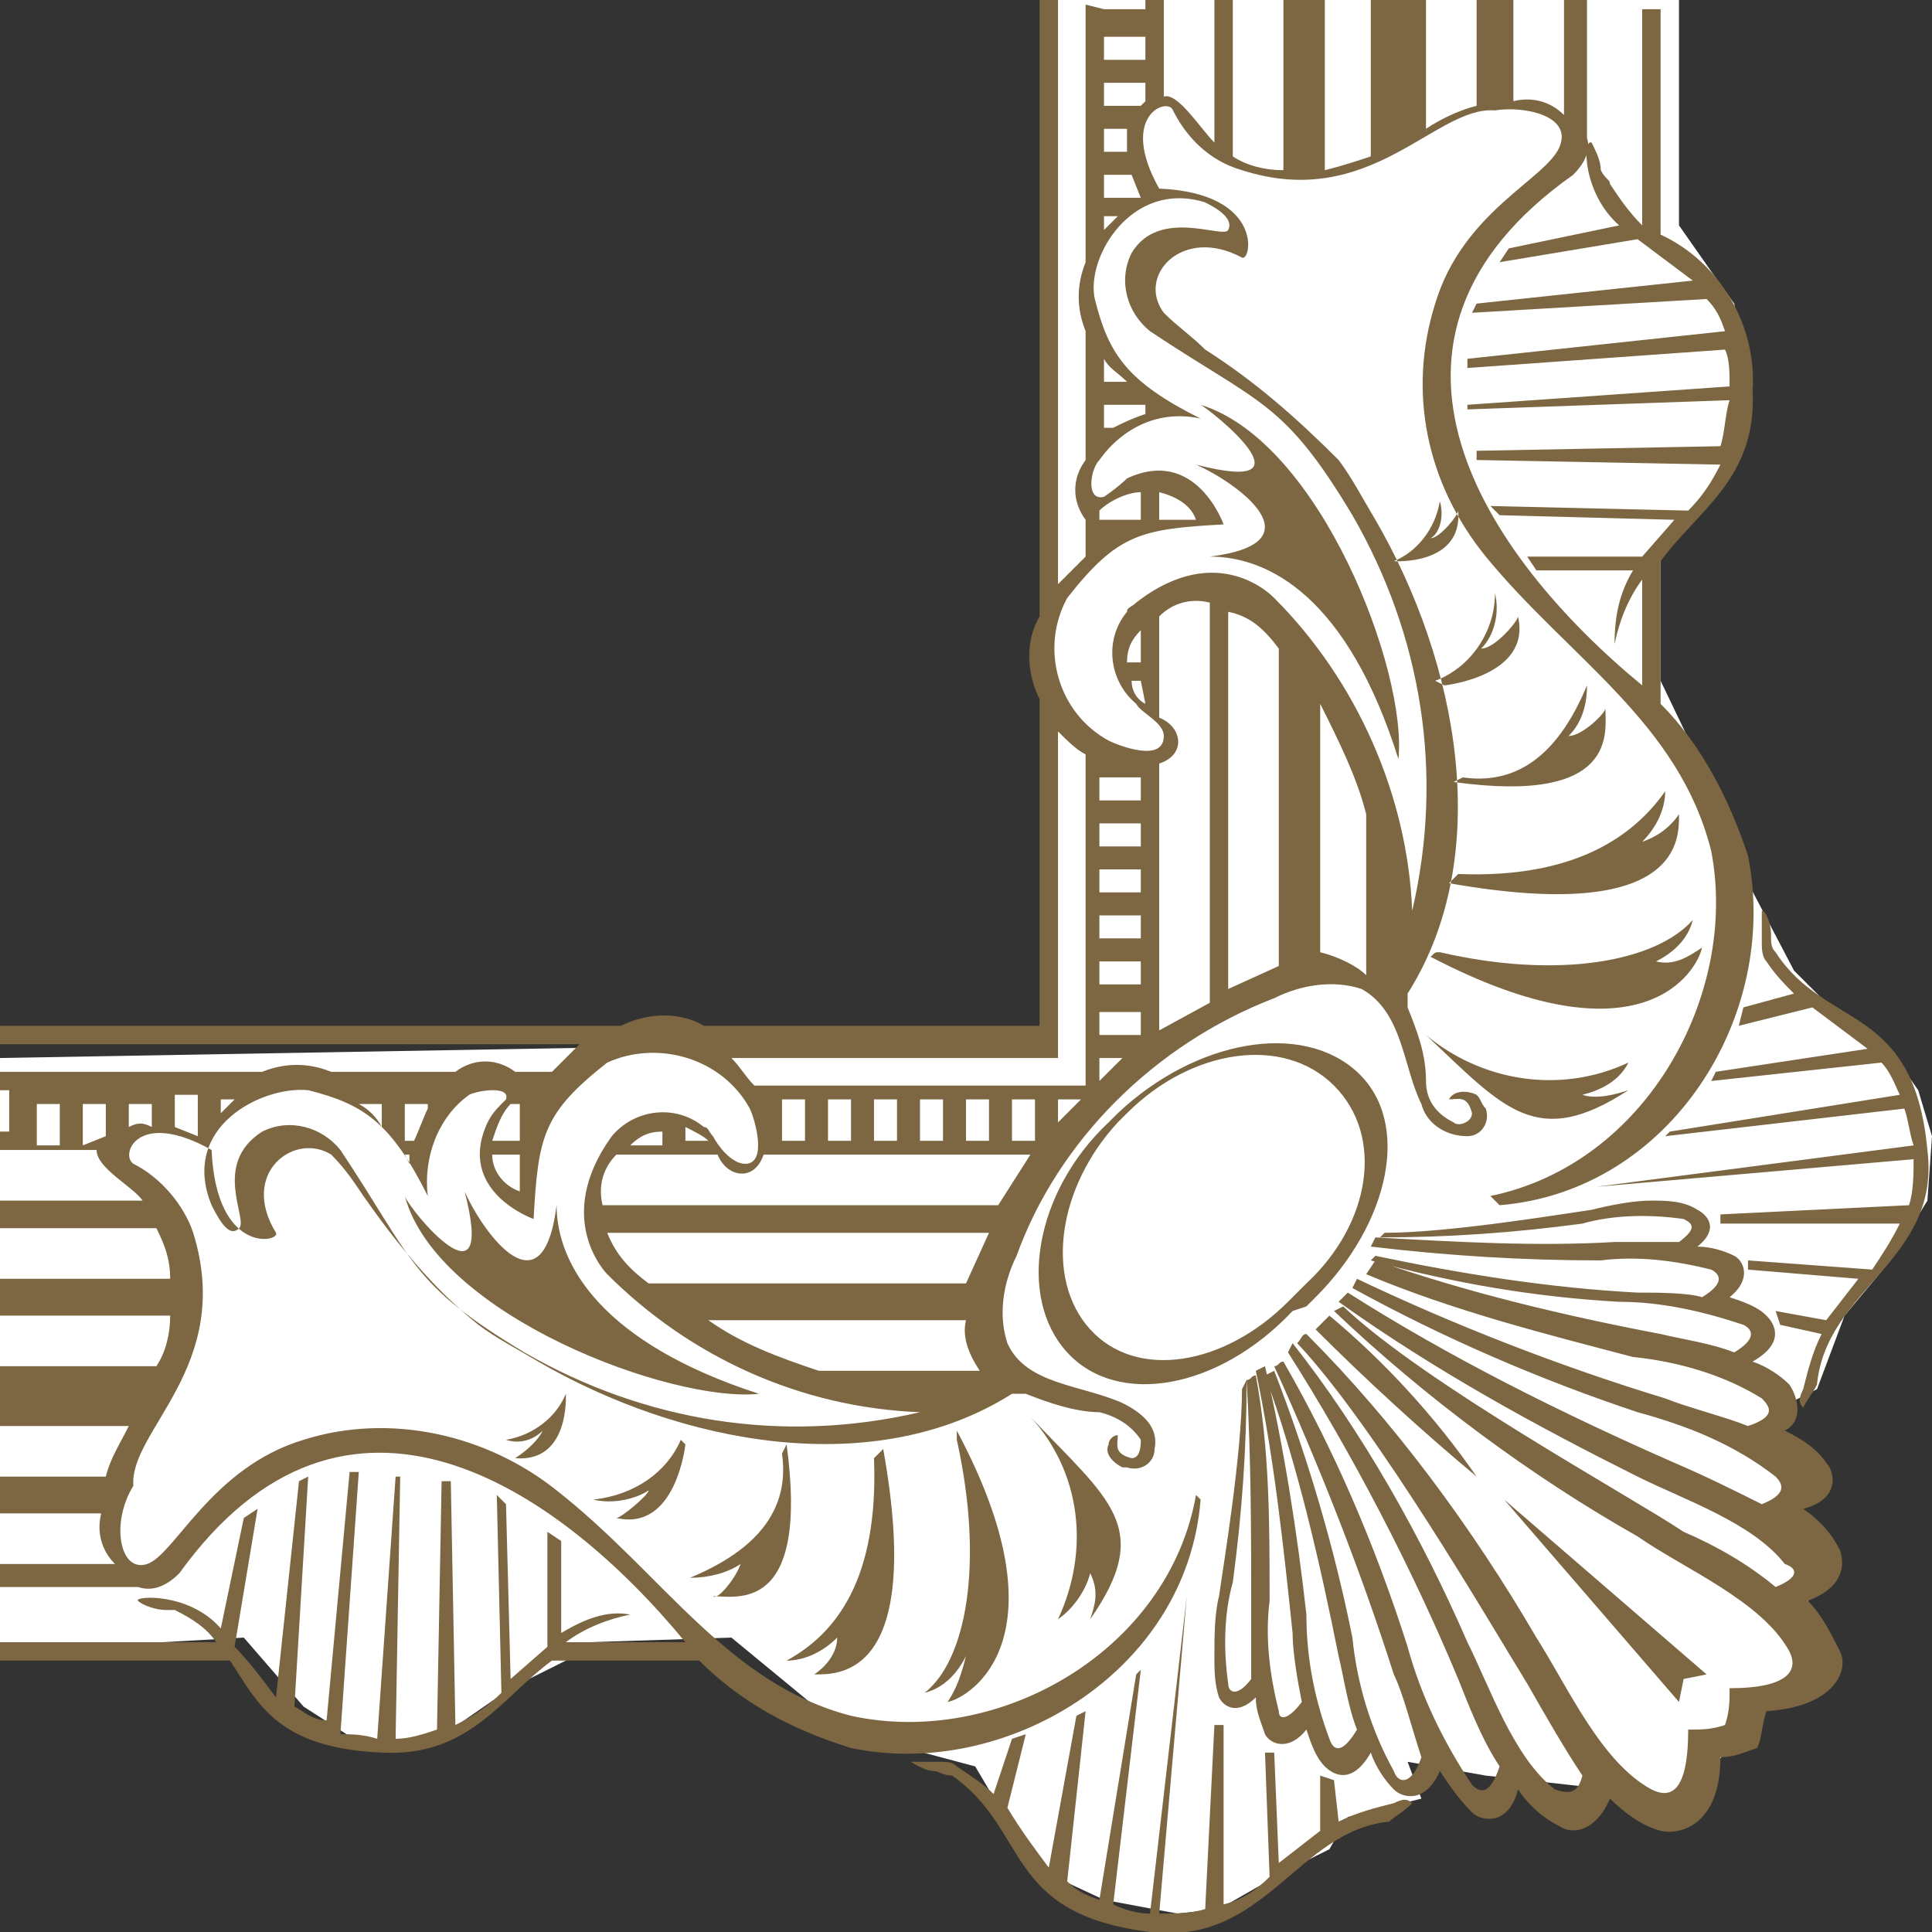 <?xml version="1.0" encoding="utf-8"?>
<!-- Generator: Adobe Illustrator 22.0.0, SVG Export Plug-In . SVG Version: 6.00 Build 0)  -->
<svg version="1.1" id="Layer_1" xmlns="http://www.w3.org/2000/svg" xmlns:xlink="http://www.w3.org/1999/xlink" x="0px" y="0px"
	 preserveAspectRatio="none"  viewBox="0 0 42 42" style="enable-background:new 0 0 42 42;" xml:space="preserve">
<rect x="0" y="0" width="42" height="42" fill="#333333" stroke="none"/>
<style type="text/css">
	.st0{fill:#FFFFFF;}
	.st1{fill:#7C6742;}
</style>
<polygon class="st0" points="0,35.9 5.3,35.6 6.6,37.1 8,38 9.8,37.6 11.1,36.7 12.3,36.1 12.8,35.7 15.9,35.6 17.6,37 19.7,38 
	21.2,38.4 22.5,40.6 24,41.3 25.6,41.6 26.5,41.5 27.9,40.7 28.9,40.2 29.3,39.5 30.9,39.1 30.6,38.3 32.3,38.6 34.1,38.8 
	36.7,39.1 37.5,38.1 38.4,37.1 39.4,36.3 39.3,34.7 39.2,33.9 39.1,32.8 39,31.9 38.7,31.1 38.7,30.6 39.5,30.2 40.1,28.6 
	41.1,27.4 41.9,26.1 42,24.7 41.7,23.7 41,22.7 39.7,21.8 39,21.1 37.9,19 37.3,17.3 36.1,14.8 36.1,12 37,10.8 37.9,9.5 38,8.1 
	37.7,6.6 37.2,5.9 36.5,4.9 36.5,0 22.9,0 22.9,22.6 0,23 "/>
<path class="st1" d="M23.7,35.2c1.4-2,0.4-2.6-1.3-4.4c1.1,1.2,1.3,2.9,0.6,4.4c0.3-0.2,0.6-0.6,0.7-1
	C23.9,34.6,23.8,34.9,23.7,35.2z M26,10.1c0.9,0.4,2.7,1.7,0.3,2c1.3,0,3,0.9,4.1,4.4c0.2-1.9-1.7-6.9-4.3-7.7
	C26.3,8.9,28.7,10.8,26,10.1z M24,0.2h0.9V0l0.4,0v2.1c0.3-0.1,0.8,0.7,1.1,1V0l0.4,0v3.4c0.3,0.2,0.7,0.3,1.1,0.3V0l0.9,0v3.7
	c0.4-0.1,0.7-0.2,1-0.3V0L31,0v2.8c0.3-0.2,0.7-0.4,1.1-0.5V0l0.8,0v2.2c0.4-0.1,0.8,0,1.1,0.3V0l0.5,0v3c0.1,0.3-0.1,0.6-0.3,0.8
	c-5.1,3.6-1.9,8.3,1.5,11.1v-2.3c-0.3,0.4-0.5,0.9-0.6,1.4c0-0.6,0.1-1.1,0.4-1.6h-2.1l-0.2-0.3h2.5l0.7-0.8l-3.8-0.1L32.4,11
	l4.3,0.1c0.3-0.3,0.5-0.6,0.7-1L32.1,10V9.8l5.3-0.1c0.1-0.3,0.1-0.7,0.2-1l-5.7,0.2V8.8l5.7-0.4c0-0.3,0-0.6-0.1-0.8L31.9,8V7.8
	l5.6-0.6c-0.1-0.3-0.2-0.5-0.4-0.7l-5.1,0.3l0.1-0.2l4.7-0.5c-0.4-0.3-0.8-0.6-1.2-0.9l-3,0.5l0.2-0.3l2.4-0.5
	c-0.8-0.7-0.8-1.9-0.6-1.8c0.1,0.2,0.2,0.4,0.2,0.6C34.9,3.9,35,3.9,35,4c0.2,0.3,0.4,0.6,0.7,0.9V0.2h0.4v4.9c1.3,0.6,2.1,2,2,3.4
	c0.1,1.9-1.2,2.6-2,3.7v3.1c0.9,0.9,1.5,2.1,1.9,3.3c0.7,3.5-1.7,7.3-5.4,7.6L32.4,26c3.4-0.7,5.4-4.4,4.8-7.5
	c-0.7-2.8-3.1-4.2-4.9-6.4c-1.3-1.6-1.7-3.6-1.1-5.5c0.6-2,2.4-2.7,2.7-3.4s-0.8-0.9-1.4-0.8c-1.3-0.1-2.7,2.2-5.5,1.3
	c-0.7-0.2-1.2-0.7-1.5-1.3c-0.1-0.3-1.2,0.1-0.3,1.7c2.3,0.1,2,1.6,1.8,1.5c-1.3-0.7-2.3,0.4-1.7,1.2c0.3,0.3,0.6,0.5,0.9,0.8
	c1.1,0.7,2,1.5,2.9,2.4c0.3,0.4,0.5,0.8,0.8,1.3c1.8,3.1,2.6,7.3,0.7,10.3v0.3c0.2,0.5,0.4,1,0.4,1.6c0,0.4,0.2,0.7,0.6,0.9
	c0.1,0.1,0.4,0,0.4-0.2c-0.1-0.4-0.3-0.3-0.5-0.3c0.1-0.2,0.4-0.2,0.6-0.1c0.1,0.1,0.1,0.2,0.2,0.3c0.1,0.3-0.1,0.6-0.4,0.6l0,0
	c-0.5,0-0.9-0.3-1-0.7c-0.4-0.8-0.4-2-1.3-2.5c-0.6-0.2-1.3-0.1-1.9,0.2c-2.6,1-4.7,3.1-5.6,5.6c-0.3,0.6-0.4,1.3-0.2,1.9
	c0.4,0.9,1.6,0.9,2.5,1.3c0.4,0.2,0.8,0.5,0.7,1c0,0.3-0.3,0.5-0.6,0.4c0,0,0,0-0.1,0c-0.2-0.1-0.4-0.3-0.3-0.5
	c0-0.1,0.1-0.2,0.2-0.2c0,0.2-0.1,0.4,0.3,0.5c0.2,0,0.2-0.3,0.2-0.4c-0.2-0.3-0.5-0.5-0.9-0.6c-0.5,0-1.1-0.2-1.6-0.4h-0.3
	c-3,1.9-7.2,1.1-10.3-0.7c-0.5-0.3-0.9-0.5-1.3-0.8c-1-0.8-1.8-1.8-2.5-2.8c-0.2-0.3-0.4-0.6-0.7-0.9c-0.8-0.5-2,0.4-1.2,1.7
	c0.1,0.2-1.3,0.5-1.4-1.8c-1.6-0.9-2,0.1-1.7,0.3c0.6,0.3,1.1,0.9,1.3,1.5c0.9,2.9-1.4,4.3-1.3,5.5c-0.5,0.8-0.3,1.9,0.3,1.7
	c0.6-0.2,1.4-2.1,3.4-2.7c1.9-0.6,4-0.1,5.5,1.1c2.3,1.8,3.7,4.2,6.4,4.9c3.2,0.7,6.9-1.4,7.5-4.8l0.1,0.1c-0.3,3.8-4.3,6.1-7.6,5.4
	c-1.3-0.4-2.4-1-3.3-1.9H12c-1.1,0.8-1.8,2.1-3.7,2C6,38,5.6,37,5,36.1H0l0-0.4h4.7c-0.2-0.3-0.5-0.5-0.9-0.7c-0.1,0-0.1,0-0.2,0
	c-0.2,0-0.5-0.1-0.6-0.2s1.1-0.2,1.8,0.6l0.5-2.4l0.3-0.2l-0.5,3c0.3,0.3,0.6,0.7,0.9,1.1l0.5-4.7l0.2-0.1l-0.3,5
	c0.2,0.1,0.4,0.3,0.7,0.3L7.6,32h0.2l-0.4,5.7c0.2,0,0.5,0,0.8,0.1l0.4-5.7h0.1l-0.1,5.7c0.3,0,0.6-0.1,0.9-0.2l0.1-5.4h0.2l0.1,5.3
	c0.4-0.2,0.7-0.4,1-0.7l-0.1-4.3l0.2,0.2l0.1,3.8l0.8-0.7v-2.5l0.3,0.2v2c0.5-0.3,1-0.5,1.5-0.4c-0.5,0.1-1,0.3-1.4,0.6h2.6
	c-2.8-3.4-7.4-6.5-11-1.5c-0.3,0.3-0.6,0.4-0.9,0.3H0L0,34h2.5c-0.3-0.3-0.4-0.7-0.3-1.1H0l0-0.8h2.3c0.1-0.4,0.3-0.7,0.5-1.1H0
	l0-1.3h3.4c0.2-0.3,0.3-0.7,0.3-1.1H0l0-0.8h3.7c0-0.4-0.1-0.7-0.3-1.1H0l0-0.6h3.1c-0.2-0.3-1-0.7-1-1.1H0l0-0.4h0.2v-0.9H0l0-0.4
	h5.7c0.5-0.2,1-0.2,1.5,0h2.7c0.4-0.3,0.9-0.3,1.3,0H12c0.2-0.2,0.4-0.4,0.6-0.6H0l0-0.4h13.5c0.6-0.3,1.3-0.3,1.8,0h7.3v-7.1
	c-0.3-0.6-0.3-1.3,0-1.8V0L23,0v12.7c0.2-0.2,0.4-0.4,0.6-0.6v-0.8c-0.3-0.4-0.3-0.9,0-1.3V7.2c-0.2-0.5-0.2-1,0-1.5V0.1L24,0.2
	L24,0.2z M24,5c0.1-0.1,0.2-0.2,0.3-0.3H24V5z M24.5,8.3C24.3,8.1,24.1,8,24,7.8v0.5H24.5z M24.2,9.3c0.2-0.1,0.4-0.2,0.7-0.3V8.8
	H24v0.5H24.2z M25.2,8.9h0.2H25.2L25.2,8.9z M23.9,11.3h0.9v-0.6c-0.3,0-0.7,0.2-0.9,0.4V11.3z M25.2,11.3c0.3,0,0.5,0,0.8,0
	c-0.1-0.3-0.4-0.5-0.8-0.6V11.3z M1.3,24.8V24H0.8v0.9H1.3z M2.3,24.7V24H1.8v0.9L2.3,24.7L2.3,24.7z M3.3,24.5V24H2.8v0.5
	C3,24.4,3.1,24.4,3.3,24.5L3.3,24.5z M4.3,24.7v-0.9H3.8v0.7L4.3,24.7z M4.8,24.2l0.3-0.3H4.8V24.2z M15.4,28.7
	c0.7,0.5,1.5,0.8,2.4,1.1h3.5c-0.2-0.3-0.4-0.7-0.3-1.1H15.4z M13.2,26.8c0.2,0.5,0.5,0.8,0.9,1.1H21l0.5-1.1H13.2z M16.6,25.1
	c-0.2,0.6-0.8,0.5-1,0h-2.2c-0.3,0.3-0.4,0.7-0.3,1.1h8.6l0.7-1.1H16.6z M23,23.9v0.5l0.5-0.5H23z M22,23.9v0.9h0.5v-0.9H22z
	 M21,23.9v0.9h0.5v-0.9H21z M20,23.9v0.9h0.5v-0.9H20z M19,23.9v0.9h0.5v-0.9H19z M18,23.9v0.9h0.5v-0.9H18z M17,23.9v0.9h0.5v-0.9
	H17z M13.2,23.1c-1.4,1.1-1.5,1.6-1.6,3.4c0,0-1.7-0.6-1-2.1c0.1-0.2,0.2-0.3,0.4-0.5c0.1-0.3-0.6-0.2-0.8-0.1
	c-0.7,0.5-1,1.4-0.9,2.2c-0.8-1.6-1.4-2-2.6-2.3c-1-0.1-2.8,0.8-2.1,2.5c0.2,0.4,0.4,0.7,0.6,0.5c0.2-0.2-0.6-1.4,0.5-2.1
	c0.6-0.3,1.3-0.1,1.7,0.4c1.6,2.4,1.5,2.9,4,4.4c2.6,1.5,5.6,2,8.6,1.3c-2.6-0.1-5-1.2-6.8-3c0,0-1.2-1.2,0.1-3
	c0.5-0.6,1.4-0.7,2-0.2c0.1,0,0.1,0.1,0.2,0.2c0.1,0.2,0.4,0.6,0.7,0.6c0.5,0,0.2-1,0.1-1.2C15.7,23,14.3,22.6,13.2,23.1L13.2,23.1z
	 M14.9,24.8h0.5c-0.1-0.1-0.3-0.2-0.5-0.3V24.8z M14.4,24.6c-0.3,0-0.5,0.1-0.7,0.3h0.7V24.6z M8.3,24H7.8c0.2,0.1,0.4,0.3,0.5,0.5
	V24z M8.8,24.8H9c0.1-0.2,0.2-0.5,0.3-0.7V24H8.8V24.8z M8.9,25.3v-0.2H8.8L8.9,25.3z M10.7,24.8h0.6V24h-0.2
	C10.9,24.2,10.8,24.5,10.7,24.8L10.7,24.8z M11.3,25.9c0-0.3,0-0.5,0-0.8h-0.6C10.7,25.5,11,25.8,11.3,25.9L11.3,25.9z M23.6,23.6
	v-7.2c-0.2-0.1-0.4-0.3-0.6-0.5V23h-7.1c0.2,0.2,0.3,0.4,0.5,0.6H23.6z M23.9,17.4h0.9v-0.5h-0.9V17.4z M23.9,17.9v0.5h0.9v-0.5
	H23.9z M23.9,19.4h0.9v-0.5h-0.9V19.4z M23.9,20.4h0.9v-0.5h-0.9V20.4z M23.9,21.4h0.9v-0.5h-0.9V21.4z M23.9,23v0.5l0.5-0.5H23.9z
	 M24.8,22.5V22h-0.9v0.5H24.8z M26.3,13.1c-0.4-0.1-0.8,0-1.1,0.3v2.2c0.5,0.2,0.6,0.8,0,1v5.8l1.1-0.6V13.1z M24.8,14.8h-0.2
	c0,0.2,0.1,0.4,0.3,0.5L24.8,14.8z M24.8,13.7c-0.2,0.2-0.3,0.4-0.3,0.7h0.3V13.7z M27.8,21v-6.9c-0.3-0.4-0.6-0.7-1.1-0.8v8.2
	L27.8,21z M29.7,21.2v-3.5c-0.2-0.8-0.6-1.6-1-2.4v5.4C29.1,20.8,29.5,21,29.7,21.2z M23.8,6.5c0.3,1.2,0.7,1.8,2.3,2.6
	c-0.9-0.2-1.7,0.2-2.2,0.9c-0.2,0.2-0.3,0.9,0.1,0.8c0,0,0.3-0.2,0.5-0.4c1.5-0.7,2.1,1,2.1,1c-1.8,0.1-2.3,0.2-3.4,1.6
	c-0.6,1.1-0.2,2.5,0.9,3.1c0.2,0.1,1.2,0.5,1.2-0.1c0-0.3-0.5-0.5-0.6-0.7c-0.6-0.5-0.7-1.4-0.2-2c0-0.1,0.1-0.1,0.2-0.2
	c1.8-1.4,3-0.1,3-0.1c1.8,1.8,2.9,4.3,3,6.8c0.7-3,0.2-6-1.3-8.6c-1.5-2.5-2-2.4-4.4-4c-0.5-0.4-0.7-1.1-0.4-1.7
	c0.6-1,2-0.3,2.1-0.5s-0.1-0.4-0.5-0.6C24.6,3.9,23.6,5.6,23.8,6.5z M24,3.8v0.5h0.8l-0.2-0.5H24z M24,2.8v0.5h0.5
	c0-0.2,0-0.3,0-0.5H24z M24,1.8v0.5h0.8l0.1-0.1V1.8H24z M24.9,0.8H24v0.5h0.9V0.8z M15.5,34.7c0.5,0,2.1,0.4,1.6-3.3l-0.1,0.2
	c0.2,1.4-0.8,2.2-2,2.7c0.4,0,0.8-0.1,1.1-0.3C16,34.3,15.6,34.8,15.5,34.7z M17.7,36.4c0.5,0,2.4,0.1,1.5-4.9L19,31.7
	c0.1,2.6-0.8,3.8-1.9,4.4c0.4,0,0.8-0.2,1.1-0.5C18.2,35.9,18,36.2,17.7,36.4z M20.6,37c0.5-0.1,2.6-1.4,0.2-5.9v0.2
	c0.6,2.7,0.2,4.8-0.7,5.5c0.4-0.1,0.7-0.4,0.9-0.8C20.9,36.4,20.8,36.7,20.6,37z M11.2,31.7c1.2,0.1,1.1-1.4,1.1-1.4
	c-0.2,0.5-0.7,0.9-1.3,1c0.3,0.1,0.6,0,0.8-0.2C11.7,31.3,11.5,31.5,11.2,31.7z M13.4,33c1.3,0.3,1.5-1.6,1.5-1.6l-0.1-0.1
	c-0.3,0.7-1,1.2-1.9,1.3c0.4,0.1,0.9,0,1.2-0.2C14.1,32.5,13.5,33,13.4,33z M22.5,31L22.5,31C22.4,30.9,22.4,30.9,22.5,31L22.5,31z
	 M32.5,12.9c0,0.8-0.5,1.6-1.3,1.9l0.2,0.1c0,0,1.9-0.2,1.6-1.5c0,0.1-0.5,0.7-0.8,0.7C32.5,13.8,32.6,13.3,32.5,12.9L32.5,12.9z
	 M31.1,20.8c4.6,2.4,5.8,0.3,5.9-0.2c-0.3,0.2-0.6,0.4-1,0.3c0.4-0.2,0.7-0.5,0.8-0.9c-0.8,0.9-2.9,1.3-5.5,0.7
	C31.2,20.7,31.2,20.7,31.1,20.8L31.1,20.8z M31,22.5L31,22.5L31,22.5z M31.7,19l-0.2,0.2c5.1,0.9,5-1,5-1.5
	c-0.2,0.3-0.5,0.5-0.8,0.6c0.3-0.3,0.5-0.7,0.5-1.1C35.5,18.2,34.2,19.1,31.7,19L31.7,19z M31.6,17c3.6,0.5,3.3-1.1,3.3-1.6
	c0,0.1-0.5,0.6-0.8,0.6c0.3-0.3,0.4-0.7,0.4-1.1c-0.5,1.2-1.3,2.2-2.7,2L31.6,17z M31.3,10.9c-0.1,0.6-0.5,1.1-1,1.3
	c0,0,1.5,0.1,1.4-1.1c0,0.1-0.4,0.6-0.6,0.6C31.3,11.6,31.4,11.2,31.3,10.9L31.3,10.9z M35.4,23.7c-0.3,0.1-0.7,0.2-1,0.1
	c0.4-0.1,0.8-0.3,1-0.7c-1.5,0.7-3.2,0.4-4.4-0.6C32.7,24.1,33.4,25,35.4,23.7z M38.3,20.5c0,0.1,0,0.3,0.1,0.4
	c0.2,0.3,0.4,0.5,0.6,0.7l-1.1,0.3l-0.1,0.4l1.6-0.4c0.4,0.3,0.8,0.6,1.2,0.9l-3.3,0.5l-0.1,0.2l3.7-0.4c0.2,0.2,0.3,0.5,0.4,0.7
	l-5,0.8l-0.1,0.1l5.2-0.6c0.1,0.3,0.1,0.5,0.2,0.8l-6.9,0.9l6.9-0.6c0,0.3,0,0.7-0.1,1l-4.1,0.2v0.2h3.9c-0.2,0.4-0.4,0.7-0.6,1
	L38,27.4v0.2l2.4,0.2l-0.7,0.9l-1.1-0.2l0.1,0.3l0.9,0.2c-0.2,0.4-0.3,0.8-0.4,1.2c-0.1,0.2-0.1,0.3,0,0.4c0.1-0.2,0.2-0.3,0.3-0.5
	c0.2-2.1,2.7-2.7,2.4-5.1c-0.3-3.2-2.2-2.6-3.3-4.3c-0.1-0.1-0.1-0.2-0.1-0.4c0-0.2-0.1-0.5-0.2-0.5C38.3,20.1,38.3,20.3,38.3,20.5z
	 M36.6,36.5l0.5-0.1l-4.4-3.8l3.8,4.4L36.6,36.5z M10.1,25.9c0.7,2.7-1.2,0.4-1.3,0.1c0.7,2.6,5.8,4.5,7.7,4.3
	c-3.4-1.1-4.4-2.8-4.4-4.1C11.8,28.6,10.5,26.8,10.1,25.9z M28.9,28.6l-0.3,0.3c1.1,1.1,2.3,2.2,3.5,3.2
	C31.2,30.8,30.1,29.6,28.9,28.6L28.9,28.6z M30.7,39.2c-0.1-0.1-0.2-0.1-0.4,0c-0.4,0.1-0.8,0.2-1.2,0.4L29,38.7l-0.3-0.1v1.2
	l-0.9,0.7l-0.1-2.4h-0.2l0.1,2.7c-0.3,0.3-0.6,0.5-1,0.6v-3.9h-0.2l-0.2,4c-0.3,0.1-0.7,0.1-1,0.1l0.6-6.9L25,41.6
	c-0.3,0-0.6-0.1-0.8-0.2l0.6-5.1l-0.1,0.1l-0.8,4.9c-0.3-0.1-0.5-0.2-0.7-0.4l0.4-3.7l-0.2,0.1l-0.6,3.3c-0.3-0.4-0.6-0.8-0.9-1.3
	l0.4-1.6L22,37.8L21.6,39c-0.2-0.2-0.5-0.4-0.8-0.6c-0.1-0.1-0.2-0.1-0.4-0.1c-0.2,0-0.6,0-0.6,0s0.3,0.2,0.5,0.2
	c0.1,0,0.2,0.1,0.4,0.1c1.7,1.2,1.1,3,4.3,3.4c2.5,0.3,3.2-2.2,5.2-2.4C30.3,39.5,30.5,39.4,30.7,39.2z M28.1,28.5
	c-1.6,1.7-3.8,2.1-4.9,0.9s-0.7-3.5,0.9-5l0.1-0.1l0.1-0.1c1.7-1.6,4-2,5.2-0.9c1.2,1.1,0.7,3.3-0.9,4.9l-0.2,0.2L28.1,28.5z
	 M28,28.3l0.2-0.2l0.2-0.2c1.4-1.3,1.7-3.2,0.6-4.3c-1.1-1.1-3.1-0.8-4.5,0.6l-0.1,0.1l-0.1,0.1c-1.3,1.4-1.6,3.4-0.6,4.5
	S26.6,29.7,28,28.3L28,28.3z M38.9,30.1c-0.2-0.2-0.5-0.4-0.8-0.5c0.7-0.4,0.5-0.8,0.3-1s-0.5-0.3-0.8-0.4c0.5-0.4,0.3-0.8,0.1-0.9
	c-0.2-0.1-0.5-0.2-0.8-0.2c0.5-0.4,0.2-0.7,0-0.8c-0.3-0.2-0.7-0.2-1-0.2c-0.4,0-0.9,0.1-1.3,0.2c-0.7,0.1-3.1,0.5-4.5,0.5l0,0
	l-0.1,0.1c1.5,0,2.9-0.1,4.4-0.3c0.7-0.2,1.5-0.2,2.2-0.1c0.2,0.1,0.3,0.2-0.1,0.5c-0.4,0-1,0-1.4,0c-1.7,0.1-3.4,0-5.2-0.1
	l-0.1,0.2l0,0c1.7,0.2,3.3,0.3,5,0.3c0.8-0.1,1.6,0,2.4,0.2c0.2,0.1,0.3,0.3-0.2,0.6c-0.3-0.1-1-0.1-1.4-0.1
	c-1.9-0.1-3.8-0.4-5.7-0.8l-0.1,0.1c1.8,0.5,3.6,0.8,5.4,0.9c0.9,0,1.8,0.2,2.7,0.5c0.2,0.1,0.3,0.3-0.2,0.6
	c-0.5-0.2-1.2-0.3-1.6-0.4c-2.1-0.4-4.2-0.9-6.2-1.6l-0.2,0.3c1.9,0.8,3.9,1.3,5.8,1.8c1,0.1,2,0.4,2.8,0.9c0.2,0.2,0.3,0.4-0.3,0.6
	c-0.5-0.2-1.3-0.4-1.8-0.6c-2.3-0.7-4.6-1.6-6.7-2.6L29.4,28c2,1.1,4.1,2,6.2,2.7c1.1,0.3,2.1,0.7,3,1.4c0.2,0.2,0.2,0.4-0.3,0.6
	c-0.6-0.3-1.2-0.6-1.9-0.9c-2.5-1.1-4.9-2.3-7.1-3.7l-0.2,0.2c2.1,1.5,4.3,2.7,6.5,3.8c1,0.5,2.5,1,3.2,1.9c0.3,0.1,0.3,0.3-0.2,0.5
	c-0.6-0.5-1.3-0.9-2-1.2c-1.2-0.8-5.6-3.2-7.4-4.9L29,28.5c2,1.9,4.3,3.6,6.6,4.9c1,0.7,2.7,1.4,3.3,2.5c0.2,0.4,0,0.8-1.3,0.8
	c0,0.3,0,0.5-0.1,0.8c-0.3,0.1-0.5,0.1-0.8,0.1c0,1.4-0.4,1.5-0.8,1.3c-1.1-0.6-1.8-2.2-2.5-3.3c-1.4-2.4-3.1-4.7-5-6.6
	c-0.1,0-0.1,0.1-0.2,0.2c1.7,1.8,4.2,6.1,5,7.4c0.4,0.7,0.8,1.4,1.2,2c-0.1,0.4-0.3,0.4-0.6,0.3c-0.9-0.7-1.4-2.2-1.9-3.2
	c-1-2.3-2.3-4.6-3.8-6.5L28,29.4c1.4,2.2,2.7,4.7,3.7,7.1c0.2,0.5,0.5,1.3,0.9,1.9C32.4,39,32.2,39,32,38.8c-0.6-0.9-1.1-1.9-1.4-3
	c-0.7-2.2-1.6-4.3-2.7-6.2c-0.1,0-0.1,0.1-0.2,0.1c1,2.2,1.9,4.5,2.6,6.7c0.2,0.4,0.4,1.2,0.6,1.8c-0.2,0.6-0.5,0.6-0.6,0.3
	c-0.5-0.9-0.8-1.9-0.9-2.9c-0.4-2-1-4-1.7-5.8l-0.2,0.1c0.7,1.9,1.2,4.1,1.6,6.1c0.1,0.4,0.2,1.1,0.4,1.6c-0.3,0.5-0.5,0.5-0.6,0.2
	c-0.3-0.8-0.5-1.7-0.5-2.7c-0.2-1.8-0.5-3.7-0.9-5.4l-0.2,0.1c0.4,1.9,0.6,3.8,0.8,5.7c0,0.4,0.1,1,0.2,1.5
	c-0.3,0.4-0.5,0.4-0.5,0.2c-0.2-0.8-0.3-1.6-0.2-2.4c0-1.7,0-3.3-0.3-4.9l0,0c-0.1,0-0.1,0.1-0.2,0.1c0.1,1.7,0.1,3.4,0.1,5.1
	c0,0.3,0,0.9,0,1.4c-0.3,0.4-0.5,0.3-0.5,0.1c-0.1-0.7-0.1-1.5,0.1-2.2c0.2-1.5,0.3-2.9,0.3-4.4L27,30.2l0,0c0,1.4-0.4,3.8-0.5,4.5
	c-0.1,0.4-0.1,0.9-0.1,1.3c0,0.3,0,0.6,0.1,0.9c0.1,0.2,0.4,0.4,0.8,0c0,0.3,0.1,0.5,0.2,0.8c0.1,0.2,0.5,0.4,0.9-0.1
	c0.1,0.3,0.2,0.6,0.4,0.8c0.2,0.2,0.6,0.4,1-0.3c0.1,0.3,0.3,0.6,0.5,0.8c0.2,0.2,0.7,0.3,1-0.4c0.2,0.3,0.4,0.6,0.7,0.9
	c0.2,0.2,0.8,0.3,1-0.5c0.2,0.3,0.5,0.6,0.9,0.8c0.3,0.2,0.8,0.1,1.1-0.6c0.3,0.3,0.7,0.6,1.1,0.7c0.4,0.1,1.3-0.1,1.3-1.6
	c0.3,0,0.5-0.1,0.8-0.2c0.1-0.2,0.1-0.5,0.2-0.8c1.5-0.1,1.8-0.9,1.6-1.3c-0.2-0.4-0.4-0.8-0.7-1.1c0.8-0.3,0.8-0.8,0.7-1.1
	c-0.2-0.4-0.5-0.7-0.8-0.9c0.8-0.2,0.7-0.8,0.5-1c-0.2-0.3-0.5-0.5-0.9-0.7C39.2,30.9,39.1,30.4,38.9,30.1z"/>
</svg>
